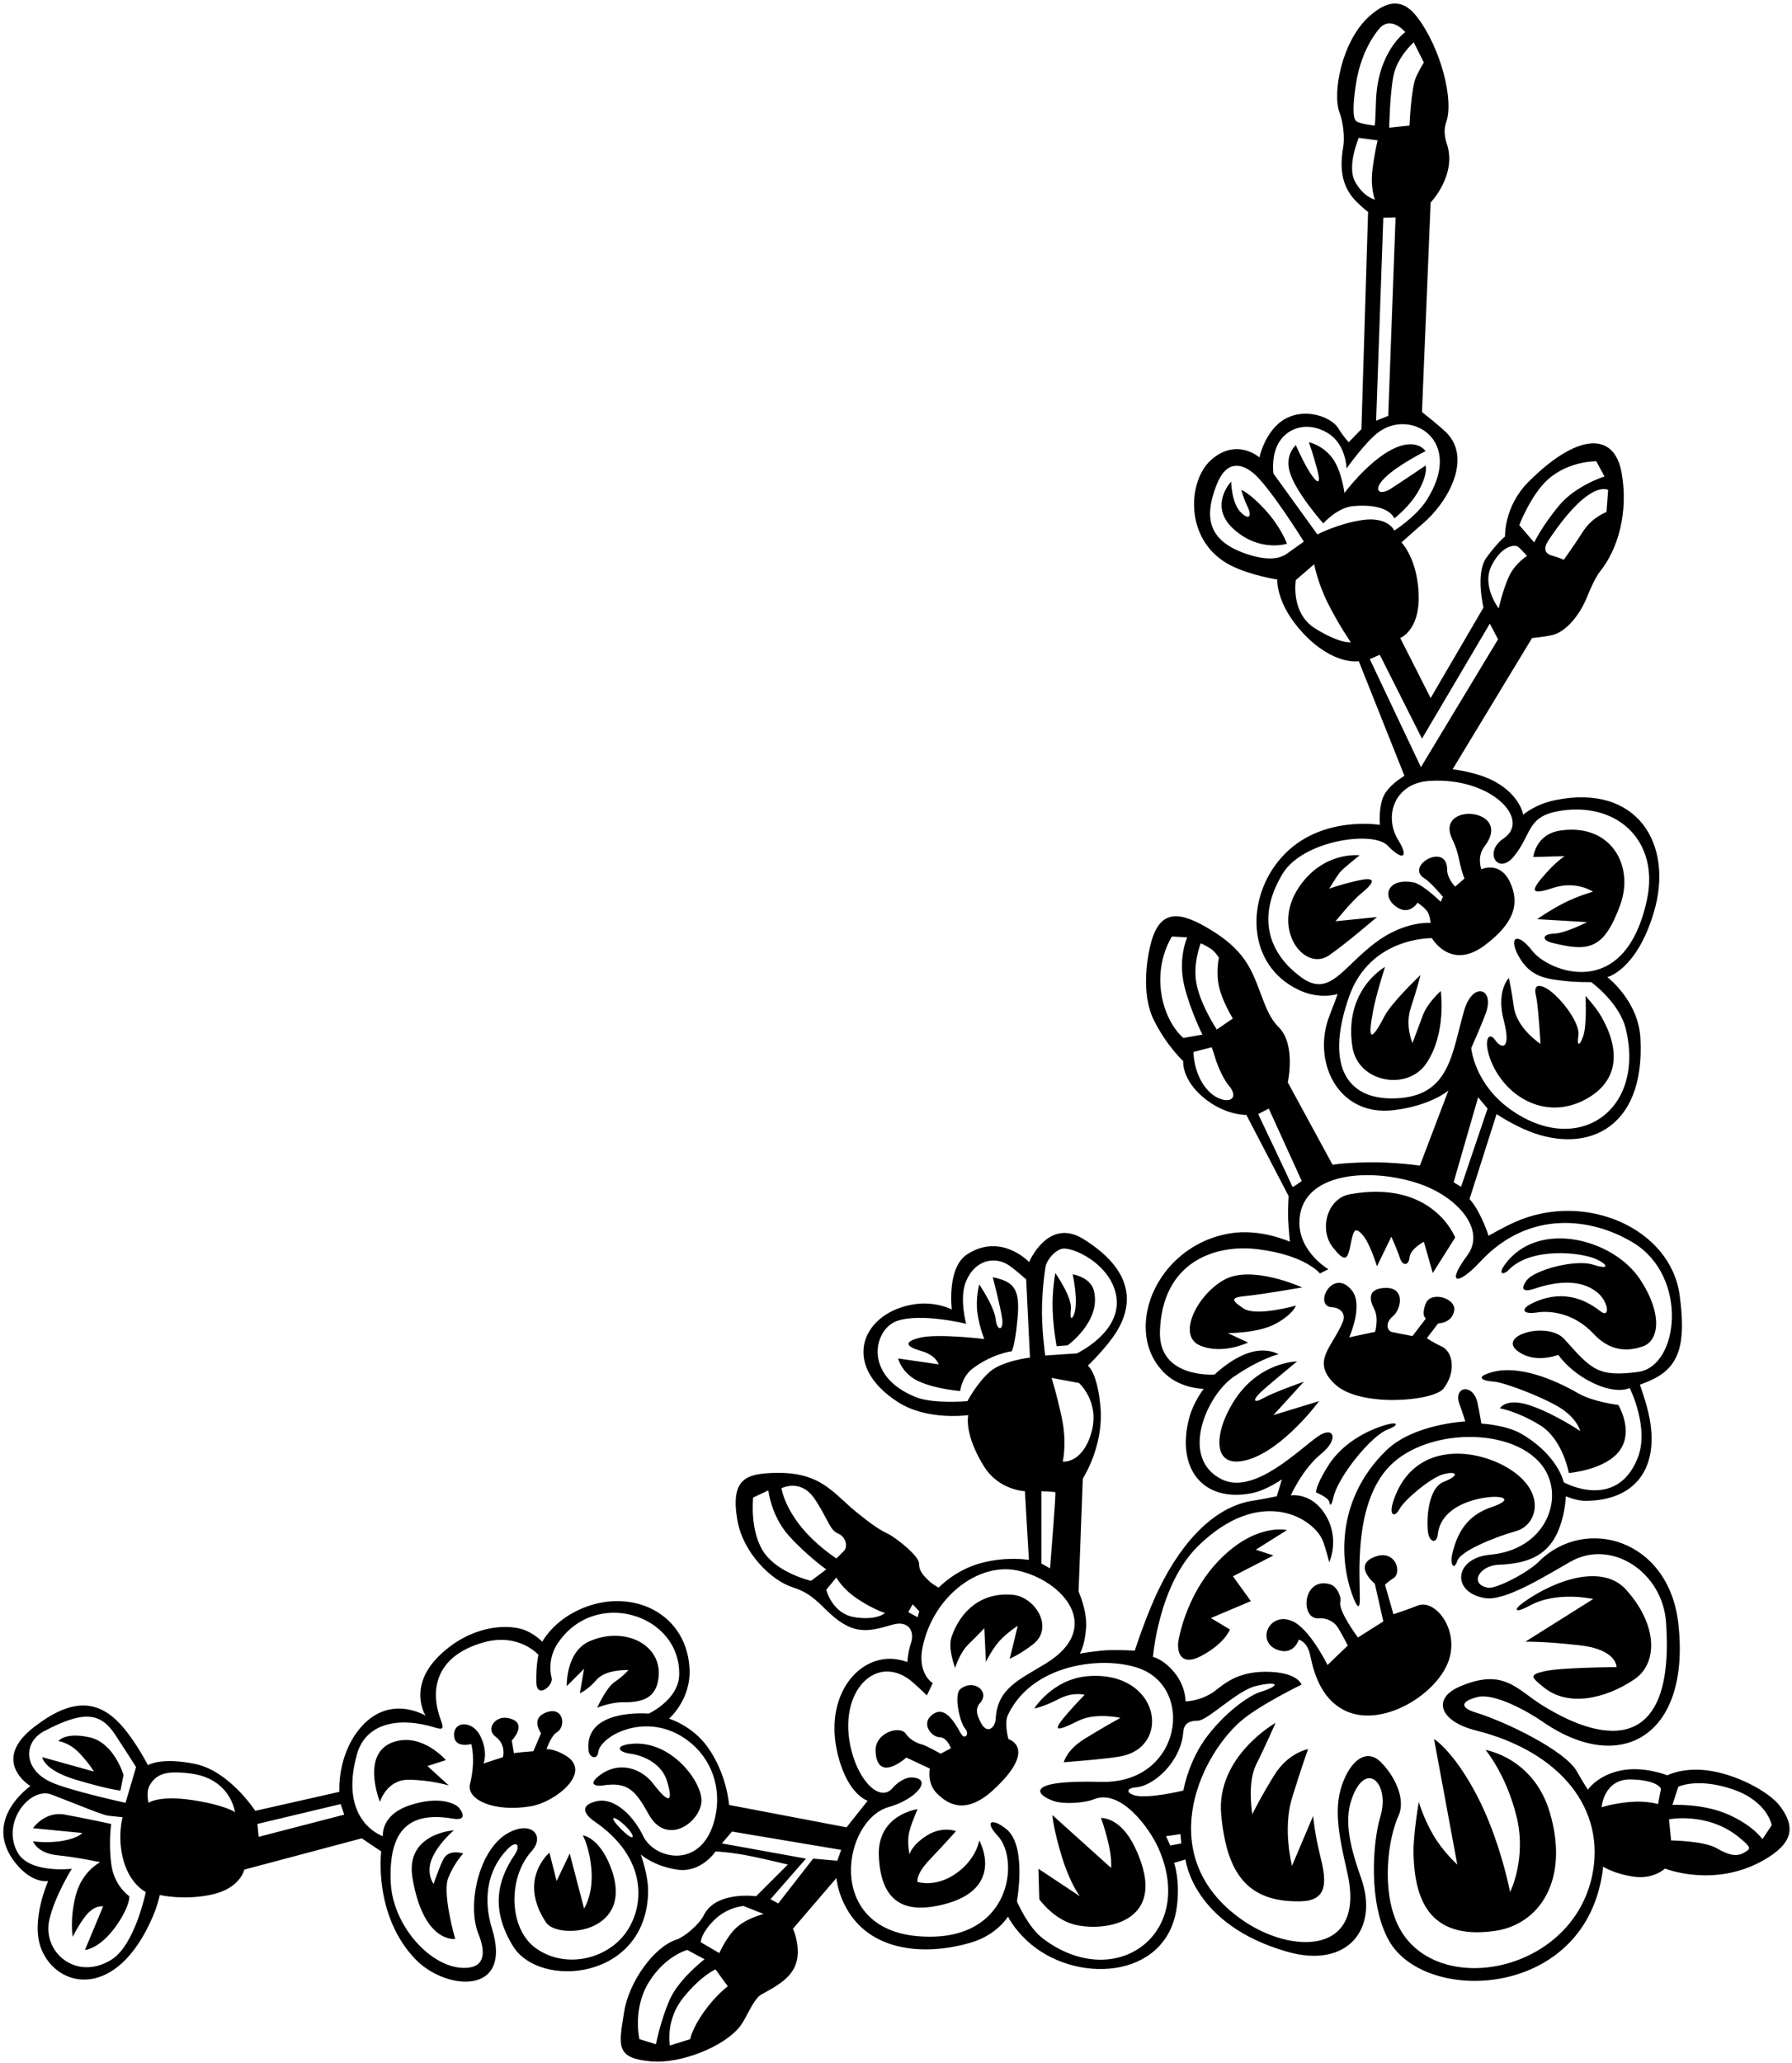 <?xml version="1.0" encoding="UTF-8"?>
<svg xmlns="http://www.w3.org/2000/svg" xmlns:xlink="http://www.w3.org/1999/xlink" width="424pt" height="488pt" viewBox="0 0 424 488" version="1.1">
<g id="surface1">
<path style=" stroke:none;fill-rule:nonzero;fill:rgb(0%,0%,0%);fill-opacity:1;" d="M 421.102 427.102 C 418.559 423.781 410.668 419.5 403.754 418.711 C 397.922 418.043 394.5 419.902 394.5 419.902 C 394.5 419.902 388.891 417.609 383.391 418.777 C 377.891 419.941 375.699 423.301 375.699 423.301 C 375.699 423.301 374.238 421.031 373.078 418.945 C 370.371 414.086 356.305 407.219 349.203 405.059 C 345.371 403.891 345.594 402.379 349.594 401.379 C 353.594 400.379 361.473 404.773 365.004 407.219 C 383.754 420.191 400.07 410.242 397.102 383.98 C 394.836 363.934 374.996 358.449 364.086 369.359 C 361.422 372.027 353.922 375.863 352.086 375.531 C 347.477 374.691 350.047 370.246 354.59 370.094 C 362.828 369.812 367.477 367.062 369.574 359.504 C 370.406 356.504 370.5 353.898 370.5 353.898 C 370.5 353.898 372.922 354.977 375.09 354.977 C 386.586 354.977 392.516 347.652 390.336 335.66 C 389.668 331.992 388 327.5 388 327.5 C 388 327.5 389.758 326.922 391.457 326.047 C 397.367 322.992 398.965 317.699 397.414 306.316 C 395.258 290.477 375.027 281.676 358.512 289.016 C 355.512 290.348 352.199 292.301 352.199 292.301 C 352.199 292.301 351.691 290.434 350.242 287.52 C 348.797 284.609 347.699 283.602 347.699 283.602 L 354.102 263.5 C 354.102 263.5 356.715 265.305 360.383 266.973 C 374.512 273.395 389.387 267.73 388.129 245.484 C 387.629 236.652 380.301 231.102 380.301 231.102 C 380.301 231.102 387.188 229.516 391.293 215.84 C 396.152 199.637 387.348 185.242 367.934 189.258 C 363.098 190.258 360.398 192.699 360.398 192.699 C 360.398 192.699 359.727 188.23 353.812 184.922 C 349.648 182.59 343.699 181.949 343.699 181.949 L 362.5 150.898 C 362.5 150.898 365.133 150.699 367.301 150.199 C 370.516 149.461 373.758 145.465 375.414 141.422 C 376.434 138.926 377.512 136.5 378.684 135.027 C 382.801 129.863 385.355 121.18 383.684 111.824 C 381.898 101.828 372.98 102.633 361.641 113.977 C 355.809 119.809 356.102 126.898 356.102 126.898 C 356.102 126.898 354.367 128.234 351.699 131.898 C 349.035 135.566 351 143.699 351 143.699 L 338.5 165.102 L 331.301 150.898 C 331.301 150.898 336.801 148.867 335.477 138.145 C 334.633 131.332 331.602 128.301 331.602 128.301 C 331.602 128.301 335.301 124.977 336.504 123.969 C 342.598 118.855 348.379 108.473 342.215 102.309 C 340.715 100.809 336.449 97.449 336.449 97.449 L 338.5 47.898 C 338.5 47.898 344.875 41.285 342.281 33.855 C 341.949 32.902 341.484 30.828 342.152 28.996 C 344.121 23.578 340.77 11.145 335.301 4.031 C 332.652 0.594 329.281 -0.914 323.965 3.867 C 317.5 9.688 315.156 21.992 316.965 26.699 C 317.801 28.867 318.211 32.566 317.812 34.836 C 317.035 39.273 317.184 43.934 320.895 47.648 C 322.895 49.648 323.699 50.102 323.699 50.102 L 322.121 101.504 L 319.102 104.602 C 319.102 104.602 317.668 102.996 316.707 101.375 C 314.797 98.145 306.742 95.637 301.793 100.859 C 298.793 104.027 298 108.199 298 108.199 C 298 108.199 292.566 103.348 286.465 108.867 C 280.91 113.895 280.145 128.203 291.309 133.789 C 295.977 136.121 302.219 137.074 302.219 137.074 C 302.219 137.074 301.801 142.867 308.453 149.898 C 315.59 157.438 321.5 156.398 321.5 156.398 L 332.301 183.5 C 332.301 183.5 328.133 185.867 327.133 188.867 C 326.133 191.867 326.5 195.102 326.5 195.102 C 326.5 195.102 312.312 192.684 303.301 202.699 C 294.613 212.352 294.801 228.309 307.391 234.184 C 312.391 236.516 316.5 235.102 316.5 235.102 C 316.5 235.102 315.656 237.465 314.59 240.172 C 310.34 250.949 316.496 264.07 329.594 262.59 C 338.426 261.59 342.699 257.949 342.699 257.949 L 335.949 275.699 C 335.949 275.699 329.426 274.75 323.258 274.914 C 317.094 275.082 315.301 275.5 315.301 275.5 L 304.699 256 C 304.699 256 306.703 247.105 302.559 242.961 C 301.059 241.461 300.133 239.742 299.102 237.133 C 296.438 230.395 295.516 225.465 286.609 220.008 C 279.523 215.664 274.684 214.754 272.434 222.633 C 271.434 226.133 269.926 234.93 272.926 241.094 C 275.926 247.262 279.953 250.977 279.953 250.977 C 279.953 250.977 279.539 255.215 284.703 259.551 C 289.871 263.883 294.898 263.699 294.898 263.699 L 304.898 282.898 C 304.898 282.898 304.691 286.113 304.785 288.324 C 304.879 290.531 305.199 293.699 305.199 293.699 C 305.199 293.699 298.301 290.535 291.133 291.699 C 273.195 294.621 265.184 315.359 275.91 325.113 C 279.578 328.445 284.801 328.5 284.801 328.5 C 284.801 328.5 282.422 331.535 281.422 335.203 C 278.152 347.188 284.531 355.5 296.262 353.152 C 299.598 352.488 303.301 349.898 303.301 349.898 L 302.102 353.898 C 302.102 353.898 298.73 354.598 296.438 354.945 C 287.941 356.242 280.098 363.723 274.18 375.891 C 271.18 382.055 268.5 390.402 268.5 390.402 C 268.5 390.402 265.453 390.227 262.66 390.285 C 259.867 390.344 255.5 391.102 255.5 391.102 C 255.5 391.102 256.641 389.328 256.973 385.16 C 257.305 380.992 255.199 376.449 255.199 376.449 L 256.199 349.699 C 256.199 349.699 261.129 342.199 260.391 332.984 C 259.727 324.648 257.398 323 257.398 323 C 257.398 323 261.922 318.691 264.254 314.859 C 268.328 308.16 268 300.285 256.301 293.035 C 247.965 287.867 243.5 298.5 243.5 298.5 C 243.5 298.5 236.848 291.43 228.801 296.699 C 223.965 299.867 225.199 309.699 225.199 309.699 C 225.199 309.699 221.434 307.777 216.598 308.445 C 204.191 310.156 198.473 322.629 212.457 331.617 C 219.457 336.117 229.102 334.699 229.102 334.699 C 229.102 334.699 227.965 339.035 232.828 346.848 C 236.348 352.5 242.5 352.699 242.5 352.699 L 243.449 368.949 C 243.449 368.949 238.254 368.035 232.086 369.703 C 225.922 371.371 222.102 375.5 222.102 375.5 C 222.102 375.5 220.648 374.77 219.648 373.77 C 218.648 372.77 217.418 371.648 217.453 369.816 C 217.484 367.984 211.785 363.535 209.949 362.699 C 208.117 361.867 205.789 360.211 202.699 357.699 C 196.824 352.926 194.09 347.785 182.195 348.41 C 176.461 348.711 172.809 350.012 174.465 359.535 C 175.828 367.379 182.52 373.746 187.383 375.367 C 189.883 376.203 191.688 376.973 195.051 380.363 C 201.539 386.906 205.027 386.062 211.129 384.281 C 215.129 383.117 216.406 386.02 215.574 388.52 C 214.738 391.02 214.699 393.102 214.699 393.102 C 214.699 393.102 212.738 392.363 210.758 392.332 C 201.699 392.199 194.074 403.152 198.973 417.527 C 201.473 424.859 205.301 425.902 205.301 425.902 L 200.301 432.199 L 172.5 426.902 C 172.5 426.902 172.059 419.738 167.477 413.277 C 163.809 408.109 158.301 406.5 158.301 406.5 C 158.301 406.5 163.605 401.941 163.141 394.484 C 162.27 380.535 147.707 374.801 135.559 381.465 C 130.391 384.297 128.301 388.301 128.301 388.301 C 128.301 388.301 126.301 386.199 123.633 385.367 C 119.512 384.078 111.246 384.59 104.07 391.469 C 96.281 398.934 100.699 405.801 100.699 405.801 C 100.699 405.801 91.883 400.328 84.891 409.121 C 79.723 415.621 80.301 423.801 80.301 423.801 L 60.398 428.301 C 60.398 428.301 54.301 418.867 46.133 417.199 C 37.965 415.535 35 417.5 35 417.5 C 35 417.5 32.285 412.172 28.953 408.34 C 23.16 401.68 16.805 401.75 8.125 408.426 C -2.477 416.582 7.199 422.449 7.199 422.449 C 7.199 422.449 -4.477 430.465 3.688 440.668 C 7.688 445.668 11.398 444.902 11.398 444.902 C 11.398 444.902 7.109 454.43 9.801 461.035 C 13.629 470.43 27.648 473.125 36.137 453.344 C 37.406 450.383 37.801 448.199 37.801 448.199 C 37.801 448.199 43.57 449.574 50.238 448.074 C 56.902 446.574 57.801 442.199 57.801 442.199 L 85.598 434.801 L 90.199 437.902 C 90.199 437.902 88.27 452.855 98.207 463.316 C 105.328 470.816 121.395 472.207 116.41 456.145 C 114.309 449.379 115.152 442.441 120.07 437.367 C 122.316 435.051 123.254 436.52 121.754 438.719 C 117.68 444.695 116.062 451.602 121.363 460.277 C 127.633 470.535 152.938 468.379 153.348 447.492 C 153.422 443.523 151.602 438.602 151.602 438.602 C 151.602 438.602 154.59 441.375 160.258 442.207 C 165.926 443.039 169.301 437.902 169.301 437.902 C 169.301 437.902 172.965 438.035 178.086 439.109 C 181.902 439.91 186.398 441 186.398 441 L 178.898 448.5 C 178.898 448.5 169.438 447.172 166.551 452.949 C 165.383 455.281 161.863 458.164 160.055 458.754 C 154.633 460.523 148.777 468.828 147.66 475.898 C 146.387 483.965 145.641 486.758 153.922 487.547 C 161.094 488.23 171.676 483.98 175.301 479 C 176.633 477.168 178.328 472.703 180.199 471.699 C 185.398 468.914 189.215 466.5 188.723 460.633 C 188.488 457.871 187.602 456.199 187.602 456.199 L 197.898 444.199 C 197.898 444.199 198.047 446.316 199.211 449.148 C 204.395 461.73 218.551 462.781 229.785 459.441 C 235.953 457.605 238.5 453.301 238.5 453.301 C 238.5 453.301 239.691 455.895 242.855 458.895 C 253.953 469.406 275.777 468.383 278.371 451.508 C 279.371 445.008 277.801 440.602 277.801 440.602 L 280.5 439.801 C 280.5 439.801 282.137 455.215 304.57 461.625 C 318.844 465.703 326.289 456.223 322.062 444.242 C 319.574 437.195 317.922 430.891 319.82 425.508 C 323.184 415.984 328.965 421.867 326.602 429.664 C 324.789 435.629 323.676 450.227 328.645 459.012 C 336.719 473.297 370.426 472.898 378 448.016 C 379.164 444.184 379.301 441.5 379.301 441.5 C 379.301 441.5 381.926 443.215 386.59 443.879 C 391.258 444.547 393.949 441.949 393.949 441.949 C 393.949 441.949 405.48 446.598 417.133 440.059 C 424.348 436.008 424.895 432.066 421.102 427.102 Z M 284.102 223.102 C 284.102 223.102 285.508 223.746 286.508 224.414 C 287.508 225.082 288.398 226.5 288.398 226.5 C 288.398 226.5 287.633 230.035 288.465 233.535 C 289.301 237.035 291.699 240.898 291.699 240.898 L 287.898 243.5 C 287.898 243.5 284.367 238.199 283.199 233.199 C 282.035 228.199 284.102 223.102 284.102 223.102 Z M 274.699 234.449 C 273.699 226.785 277.301 221.5 277.301 221.5 L 280.898 221.699 C 280.898 221.699 278.633 226.699 280.211 233.156 C 281.637 239.004 284.5 244.699 284.5 244.699 L 280 245.5 C 280 245.5 275.699 242.117 274.699 234.449 Z M 288.172 259.676 C 285.672 258.508 283.289 255.32 282.559 250.738 C 282.375 249.578 282.398 248.801 282.398 248.801 L 286.699 247.699 C 286.699 247.699 287.246 249.23 287.449 249.949 C 288.23 252.715 289.758 255.594 290.699 256.699 C 293.199 259.633 291.137 261.059 288.172 259.676 Z M 192.699 354.449 C 195.965 359.277 196.262 361.863 198.262 362.695 C 200.262 363.527 200.598 365.922 199.727 366.781 C 198.855 367.641 197.898 368.602 197.898 368.602 C 197.898 368.602 192.711 365.312 189.043 360.477 C 185.375 355.645 184.898 352 184.898 352 C 184.898 352 189.438 349.621 192.699 354.449 Z M 191.898 373.898 C 191.898 373.898 184.434 372.199 180.949 367.449 C 177.285 362.449 178.199 354.199 178.199 354.199 L 181.801 352.5 C 181.801 352.5 182.422 358.492 186.59 363.16 C 190.758 367.824 195.5 371.199 195.5 371.199 Z M 202.199 382.5 C 196.867 381.664 195.5 376 195.5 376 L 197.898 373.102 C 197.898 373.102 199.25 375.797 203.082 378.297 C 206.914 380.797 209.398 381.5 209.398 381.5 C 209.398 381.5 207.531 383.336 202.199 382.5 Z M 10.449 409.449 C 19.387 404.77 23.574 404.766 27.199 410.199 C 28.613 412.316 32.199 417.949 32.199 417.949 L 29.699 426.402 C 29.699 426.402 16.348 423.484 12.016 421.484 C 5.492 418.477 5.465 412.062 10.449 409.449 Z M 26.449 463.449 C 18.188 468.707 9.852 461.801 11.699 453.949 C 13.035 448.285 17 442 17 442 C 17 442 7.035 443.199 4.199 438.199 C 0.164 431.074 7.133 422.5 12.199 424.449 C 18.914 427.031 24.133 429.25 25.59 429.441 C 27.043 429.633 29 429.801 29 429.801 C 29 429.801 27.637 434.629 29.27 440.227 C 30.902 445.828 34.5 447.5 34.5 447.5 C 34.5 447.5 31.949 459.949 26.449 463.449 Z M 45.59 425.766 C 37.926 424.598 35.266 426.266 35.199 426.402 C 35.133 426.535 34.449 423.867 35.449 422.199 C 37.039 419.555 39.254 418.762 44.949 419.449 C 54.617 420.617 55.598 428.602 55.598 428.602 C 55.598 428.602 53.258 426.93 45.59 425.766 Z M 61.199 434.449 L 60.898 431.402 L 80.598 426.699 L 81.449 429.199 Z M 168.859 431.168 C 165.547 442.188 154.754 439.738 152.148 434.199 C 150.254 430.176 145.691 424.832 140.93 426.074 C 137.098 427.074 138.215 429.121 140.73 430.852 C 153.148 439.391 152.613 450.598 148.199 456.949 C 143.641 463.52 133.559 465.789 126.637 460.68 C 120.375 456.055 120.109 444.137 125.77 437.852 C 129.016 434.246 125.816 430.594 120.441 433.422 C 113.172 437.25 110.496 450.668 113.164 457.309 C 115.133 462.199 114.566 465.516 109.699 465.449 C 101.766 465.34 92.891 455.344 92.449 445.199 C 91.898 432.547 97.043 428.43 107.094 430.133 C 110.535 430.715 109.516 428.676 108.586 427.566 C 107.652 426.457 103.633 424.699 96.801 427.035 C 89.965 429.367 90.598 434.301 90.598 434.301 C 90.598 434.301 80.027 430.863 84.449 414.949 C 86.512 407.535 94.363 405.918 103.094 408.648 C 104.98 409.234 104.977 408.652 104.301 406.824 C 101.297 398.723 103.941 391.395 114.449 388.449 C 122.785 386.117 127.398 391.402 127.398 391.402 C 127.398 391.402 126.828 393.617 126.891 397.824 C 126.949 402.027 131.016 398.66 130.516 396.828 C 130.016 394.992 129.949 391.699 131.949 388.699 C 140.809 375.41 161.109 381.848 160.699 396.199 C 160.535 402.035 153.5 405.301 153.5 405.301 C 153.5 405.301 138 403.914 139.281 414.152 C 139.473 415.691 141.301 416.367 141.559 414.387 C 142.086 410.387 153.953 404.074 163.699 412.449 C 168.824 416.855 171.02 424.004 168.859 431.168 Z M 147.047 432.703 C 143.547 429.203 145.301 429.367 147.801 431.699 C 150.391 434.117 150.547 436.203 147.047 432.703 Z M 155.199 483.5 L 151.301 482.301 C 151.301 482.301 149.617 475.285 153.449 468.949 C 157.285 462.617 162.602 461.199 162.602 461.199 L 166.699 463.402 C 166.699 463.402 160.652 468.031 158.48 472.91 C 156.309 477.789 155.199 483.5 155.199 483.5 Z M 166.539 475.863 C 163.703 479.863 163.301 482.301 163.301 482.301 L 158.5 483.801 C 158.5 483.801 157.367 477.785 161.699 472.449 C 166.035 467.117 169.301 465.801 169.301 465.801 L 172.199 469.801 C 172.199 469.801 169.371 471.863 166.539 475.863 Z M 173.699 456.449 C 171.609 458.695 170.199 461.949 170.199 461.949 L 165.801 459.367 C 165.801 459.367 165.777 457.344 168.945 454.176 C 172.113 451.012 175.926 450.809 175.926 450.809 L 180.699 452.699 C 180.699 452.699 176.254 453.715 173.699 456.449 Z M 198.102 440.102 L 192.398 439.602 L 184.133 450.199 L 182.301 449.199 L 190.699 439.602 L 170.801 436 L 173.199 433.199 L 199.035 437.535 Z M 345.699 280.699 L 343.938 279.625 L 349.738 259.523 L 351.965 262.199 Z M 380.102 121.102 C 380.102 121.102 376.699 122.371 374.645 125.578 C 372.59 128.789 370 132.398 370 132.398 C 370 132.398 368.82 131.848 367.383 131.469 C 365.945 131.094 364.781 130.195 366.449 127.699 C 376.262 113.023 380.5 115.898 380.5 115.898 Z M 366.199 113.449 C 371.199 108.949 377.699 109.102 377.699 109.102 L 379.633 112.699 C 379.633 112.699 372.836 114.797 368.836 119.629 C 364.836 124.461 363 128.301 363 128.301 L 359.465 124.199 C 359.465 124.199 362.234 117.02 366.199 113.449 Z M 352.949 133.699 C 355.449 128.867 358.516 128.746 359.254 129.367 C 359.988 129.984 361.301 131.5 361.301 131.5 C 361.301 131.5 358.43 133.227 356.965 136.492 C 355.504 139.758 354.602 143.898 354.602 143.898 C 354.602 143.898 350.449 138.535 352.949 133.699 Z M 334.5 10 L 336.898 14.801 C 336.898 14.801 336.406 15.445 335.137 18.008 C 333.863 20.57 333.5 29.699 333.5 29.699 L 328.699 30.199 C 328.699 30.199 328.828 22.41 329.699 17.949 C 330.57 13.488 334.5 10 334.5 10 Z M 330.199 51.449 L 328.465 98.367 L 325.602 99.5 L 327.301 51.5 Z M 320.699 20.699 C 321.379 15.719 323.059 10.879 326.199 6.949 C 329.039 3.398 332.5 7.602 332.5 7.602 C 332.5 7.602 325.922 12.129 325.562 24.059 C 325.441 28.121 325.301 29.699 325.301 29.699 C 325.301 29.699 321.953 29.379 320.949 28.699 C 319.945 28.02 320.199 24.367 320.699 20.699 Z M 320.613 42.961 C 318.613 39.297 321.5 32.602 321.5 32.602 L 325.949 33.199 C 325.949 33.199 325.164 36.41 324.699 40.449 C 324.238 44.492 325.301 47.199 325.301 47.199 C 325.301 47.199 322.613 46.629 320.613 42.961 Z M 295.016 131.047 C 285.543 127.891 284.941 122.09 287.855 114.676 C 290.34 108.348 294.129 109.965 296.402 111.777 C 300.281 114.867 308.5 128.102 308.5 128.102 C 308.5 128.102 305.883 129.945 304.523 130.934 C 303.164 131.926 300.516 132.883 295.016 131.047 Z M 311.258 148.703 C 305.258 145.035 306.602 137.199 306.602 137.199 L 310.949 133.449 C 310.949 133.449 311.699 137.699 314.199 142.699 C 316.699 147.699 319.602 151.898 319.602 151.898 C 319.602 151.898 317.258 152.367 311.258 148.703 Z M 311.699 126.398 L 301.301 112 C 301.301 112 300.801 108.535 302.133 105.535 C 304.051 101.219 309.277 99.422 314.199 102.449 C 318.535 105.117 318.602 110.801 318.602 110.801 C 318.602 110.801 323.035 104.535 326.199 102.199 C 333.895 96.531 346.703 104.211 337.449 118.449 C 334.945 122.305 329.898 125.5 329.898 125.5 C 329.898 125.5 328.465 122.035 322.094 123.035 C 316.473 123.918 311.699 126.398 311.699 126.398 Z M 324.102 155.898 L 326.465 154.867 L 336.449 174.699 L 352.5 147.5 L 354.449 151.199 L 336.199 181.449 Z M 331.449 259.699 C 318.98 260.816 313.289 252.605 319.195 235.738 C 324.176 221.512 338.801 221.898 338.801 221.898 C 338.801 221.898 343.215 229.648 351.285 223.594 C 358.418 218.246 359.574 213.629 357.301 208.699 C 354.902 203.508 350.5 205.602 350.5 205.602 C 350.5 205.602 349.367 202.625 351.238 200.199 C 358.301 191.035 339.301 189.535 343.613 198.484 C 344.762 200.867 344.996 202.215 345.41 204.16 C 345.824 206.109 346.5 207.801 346.5 207.801 L 344.301 209.699 C 344.301 209.699 342.398 207.816 342.398 205.648 C 342.398 199.047 332.188 204.848 337.102 207.801 C 338.508 208.645 341.398 212.102 341.398 212.102 L 340.898 213.301 C 340.898 213.301 336.641 209.113 334.434 208.695 C 328.754 207.625 327.02 211.496 329.73 213.957 C 333.23 217.137 335.398 213.5 335.398 213.5 C 335.398 213.5 337.105 214.625 337.758 215.66 C 338.406 216.695 338.5 218.301 338.5 218.301 C 338.5 218.301 332.473 217.68 325.449 222.949 C 317.586 228.852 314.598 236.004 307.949 231.199 C 301.277 226.379 296.625 218.074 303.449 206.699 C 308.199 198.781 324.883 196.379 328.34 200.008 C 331.848 203.691 333.449 202.879 330.848 198.723 C 327.371 193.172 329.816 185.242 338.199 184.699 C 352.871 183.754 362.406 193.883 355.742 198.324 C 350.871 201.57 354.496 207.195 358.258 202.484 C 362.684 196.949 361.168 192.867 369.699 191.699 C 383.223 189.852 392.539 199.344 389.699 212.699 C 384.473 237.297 366.258 229.695 362.582 224.938 C 359.059 220.371 357.004 221.621 359.074 225.691 C 361.965 231.371 366.172 231.555 370.922 232.086 C 373.043 232.32 376.5 232.301 376.5 232.301 C 376.5 232.301 383.199 237.117 384.699 243.449 C 389.285 262.809 373.195 273.797 357.266 262.324 C 348.82 256.246 348.102 247.898 348.102 247.898 C 348.102 247.898 350.367 242.848 351.535 239.684 C 353.738 233.695 348.461 232.059 346.449 238.949 C 343.578 248.789 343.141 258.656 331.449 259.699 Z M 297.699 263.5 L 300.199 262.199 L 308 279.336 C 308 279.336 305.836 280.934 305.801 280.699 C 305.766 280.469 297.699 263.5 297.699 263.5 Z M 258.199 338.949 C 256.035 346.285 251.449 345.699 251.449 345.699 C 251.449 345.699 252.535 341.367 251.199 335.199 C 249.867 329.035 248.801 325.898 248.801 325.898 L 255.301 327.102 C 255.301 327.102 260.367 331.617 258.199 338.949 Z M 246.555 308.66 C 246.723 303.16 247.434 299.293 247.434 299.293 C 247.434 299.293 248.324 296.562 250.949 295.449 C 253.32 294.449 263.402 299.086 264.199 307.199 C 265 315.312 254.801 320.102 254.801 320.102 L 247.301 320.602 C 247.301 320.602 246.387 314.16 246.555 308.66 Z M 246.398 352.699 C 246.398 352.699 249.5 352.816 249.699 352.949 C 249.898 353.086 248.449 370.949 248.449 370.949 L 246.398 369.801 Z M 234.199 324.449 C 231.164 327.086 228.898 331.398 228.898 331.398 C 228.898 331.398 220.867 332.117 216.699 330.449 C 204.105 325.41 206.738 314.379 212.199 312.449 C 217.867 310.449 228.602 313.102 228.602 313.102 C 228.602 313.102 226.906 307.062 228.57 303.062 C 230.762 297.805 235.594 297.047 238.914 299.402 C 240.395 300.453 242.801 302.602 242.801 302.602 L 243.699 321.102 C 243.699 321.102 237.234 321.816 234.199 324.449 Z M 214.898 381.301 L 215.949 379.449 L 217.5 381.102 L 217.102 382.5 Z M 246.699 458.449 C 243.199 455.785 240.602 449.699 240.602 449.699 C 240.602 449.699 243.02 436.719 238.199 432.699 C 234.898 429.949 232.625 430.535 236.133 434.289 C 241.305 439.832 239.359 459.797 217.199 457.949 C 195.023 456.102 199.461 430.465 210.266 427.41 C 216.93 425.527 220.844 420.562 215.699 420.402 C 213.988 420.344 212.012 421.914 211.18 422.914 C 208.445 426.199 203.504 421.875 201.488 414.16 C 197.82 400.098 207.566 390.383 216.133 398.035 C 217.711 399.441 219.301 401 219.301 401 L 220.699 398.102 C 220.699 398.102 216.965 395.867 218.301 389.535 C 220.852 377.418 231.648 369.512 240.699 371.449 C 251.457 373.754 261.328 384.969 247.449 393.449 C 241.105 397.328 236.008 399.328 235.59 406.496 C 235.465 408.621 233.617 410.281 232.145 407.574 C 230.945 405.367 230.785 404.035 231.949 402.699 C 234.289 400.027 230.336 397.012 227.246 399.484 C 225.578 400.816 227.145 407.469 228.312 408.801 C 229.48 410.133 228.391 411.359 227.594 410.363 C 226.797 409.367 224.242 403.164 220.91 405.332 C 217.574 407.5 220.426 410.871 222.258 410.871 C 224.094 410.871 225 413.5 225 413.5 L 222.555 414.785 C 222.555 414.785 219.07 412.785 218.027 412.562 C 216.984 412.34 215.145 411.34 214.414 410.176 C 212.965 407.867 206.965 409.867 207.164 414.16 C 207.52 421.949 214.449 415.699 214.449 415.699 L 220 418.301 C 220 418.301 219.254 421.785 221.699 424.199 C 224.148 426.613 228.387 429.547 235.199 423.199 C 245.68 413.434 238.598 411.324 238.598 411.324 C 238.598 411.324 237.559 407.602 238.449 405.699 C 244.617 392.535 263.406 391.43 270.949 395.199 C 282.617 401.031 278.691 421.961 260.449 421.449 C 241.859 420.93 245.195 424.656 249.438 426.016 C 251.895 426.801 256.766 426.414 258.766 425.582 C 265.07 422.953 271.906 432.219 274.098 437.148 C 283.137 457.488 263.828 471.5 246.699 458.449 Z M 276.898 436.5 L 275.898 434.301 L 279.301 433.801 L 279.5 436 Z M 280 423.5 C 280 423.5 271.195 425.645 268.211 424.559 C 266.375 423.891 266.672 422.898 268.84 422.73 C 273.02 422.41 279.422 416.664 279.965 409.699 C 280.109 407.895 281.07 406.98 283.406 406.98 C 285.738 406.98 292.703 399.82 297.168 398.773 C 302.613 397.492 303.109 398.676 298.102 400.219 C 295.934 400.883 290.48 404.414 285.812 410.414 C 281.145 416.414 280 423.5 280 423.5 Z M 376.699 443.699 C 371.699 467.16 338.965 472.766 330.699 455.199 C 326.797 446.902 328.398 434.969 330.883 429.504 C 332.727 425.441 329.914 419.977 326.73 416.789 C 323.414 413.473 319.613 416.176 317.527 422.172 C 315.371 428.371 317.102 435.367 318.828 443.145 C 323.148 462.582 305.438 462.281 293.699 453.949 C 273.133 439.355 283.438 416.059 293.449 407.199 C 297.785 403.367 307.949 398.449 307.949 398.449 C 307.949 398.449 307.09 395.406 299.426 395.406 C 291.758 395.406 288.785 399.215 286.676 400.484 C 283.391 402.465 280.5 402.402 280.5 402.402 C 280.5 402.402 280.633 399.035 277.965 395.699 C 275.301 392.367 272.801 391.902 272.801 391.902 C 272.801 391.902 274.117 374.867 283.449 365.699 C 298.27 351.145 311.051 359.062 313.09 364.676 C 313.758 366.512 314.5 369.5 314.5 369.5 C 314.5 369.5 317.059 364.152 313.727 358.484 C 310.395 352.82 305.398 353.699 305.398 353.699 C 305.398 353.699 308.246 347.375 312.578 343.875 C 316.914 340.375 315.629 337.098 311.797 339.766 C 307.301 342.891 296.785 353.578 289.199 349.949 C 278.93 345.035 285.453 330.051 291.902 325.641 C 298.234 321.305 302.5 320.301 302.5 320.301 C 302.5 320.301 299.633 318.535 295.301 320.035 C 290.965 321.535 287.398 325.102 287.398 325.102 C 287.398 325.102 274.117 326.117 274.449 314.949 C 274.941 298.5 287.387 294.254 297.449 295.449 C 308.844 296.809 312.301 301.199 312.301 301.199 L 314.301 300.199 C 314.301 300.199 307.449 296.199 307.449 289.199 C 307.449 277.566 323.172 276.055 334.949 279.699 C 344.895 282.777 351.645 290.891 347.211 296.867 C 341.926 303.996 345.035 304.02 350.199 298.449 C 361.824 285.922 376.762 288.035 386.469 293.945 C 399.578 301.926 397.273 323.176 387.617 324.48 C 378.016 325.777 376.496 323.84 370.16 316.754 C 366.016 312.125 352.59 316.285 360.246 320.281 C 364.078 322.281 368.699 320.449 368.699 320.449 C 368.699 320.449 371.414 324.512 377.078 327.176 C 382.746 329.844 385.602 328.301 385.602 328.301 C 385.602 328.301 390.367 337.766 387.449 344.949 C 382.367 357.465 370 350.602 370 350.602 C 370 350.602 368.652 344.094 359.801 339.035 C 356.301 337.035 350.5 336.699 350.5 336.699 C 350.5 336.699 350.082 334.113 349.582 331.777 C 348.578 327.094 343.73 327.855 345.336 332.156 C 346.113 334.234 346.699 336.199 346.699 336.199 C 346.699 336.199 334.473 336.762 328.012 343.039 C 315.68 355.027 316.961 370.336 320.496 378.57 C 321.266 380.352 321.75 380.367 321.75 378.324 C 321.75 372.371 320.395 356.77 327.949 347.699 C 336.453 337.496 358.836 337.098 365.449 347.449 C 370.074 354.691 365.633 366.531 352.59 367.719 C 343.98 368.5 343.32 376.715 351.422 377.992 C 356.23 378.754 366.098 372.469 371.605 369.355 C 381.32 363.863 393.375 371.859 394.199 383.699 C 396.312 414 380.48 413.031 364.898 403.324 C 358.809 399.531 355.789 394.445 345.426 398.887 C 338.699 401.773 340.707 407.148 349.125 409.262 C 369.465 414.367 380.031 428.074 376.699 443.699 Z M 392.301 426.699 C 392.301 426.699 389.699 425.867 385.699 426.199 C 381.699 426.535 378.949 427.449 378.949 427.449 C 378.949 427.449 379.426 420.707 385.926 420.871 C 392.426 421.039 393 423.102 393 423.102 Z M 412.621 438.215 C 410.855 439.215 409.059 438.797 406.09 437.098 C 403.125 435.398 395.398 435.301 395.398 435.301 L 394.898 430.301 C 394.898 430.301 404.199 428.449 411.684 434.738 C 414.336 436.973 414.387 437.215 412.621 438.215 Z M 417 435 C 417 435 414.922 431.836 408.922 429.168 C 402.922 426.5 395.699 426.902 395.699 426.902 L 397.102 422.602 C 397.102 422.602 401.617 420.367 409.949 423.199 C 418.285 426.035 419.199 431.699 419.199 431.699 Z M 299.301 120.535 C 303.133 124.699 304.5 128.602 304.5 128.602 C 304.5 128.602 298.117 130.699 291.949 125.199 C 285.785 119.699 291.301 113.898 291.301 113.898 C 291.301 113.898 291.383 118.973 293.547 121.141 C 295.715 123.305 296.168 121.852 295.246 119.988 C 294.32 118.125 293.699 115.898 293.699 115.898 C 293.699 115.898 295.465 116.367 299.301 120.535 Z M 320.199 119.699 C 316.367 120.035 313.102 123.801 313.102 123.801 C 313.102 123.801 306.465 116.367 305.133 111.535 C 304.004 107.438 306.602 105.301 306.602 105.301 C 306.602 105.301 308.715 110.098 310.379 112.43 C 312.047 114.766 312.48 114.148 311.648 110.98 C 310.816 107.816 309.699 104.602 309.699 104.602 C 309.699 104.602 312.801 105.199 315.133 108.199 C 317.465 111.199 318.102 116.602 318.102 116.602 C 318.102 116.602 323.5 109.312 329.332 106.312 C 335.164 103.312 337.301 106.699 337.301 106.699 C 337.301 106.699 330.633 110.035 327.633 113.035 C 324.633 116.035 326.418 117.246 328.918 115.68 C 331.418 114.113 337.301 110.102 337.301 110.102 C 337.301 110.102 337.949 111.84 335.781 115.84 C 333.613 119.84 329.898 122.602 329.898 122.602 C 329.898 122.602 328.73 118.961 320.199 119.699 Z M 316 217.898 L 325.801 216.898 C 325.801 216.898 318.074 223.52 314.402 225.996 C 308.625 229.898 300.699 219.754 307.301 209.902 C 313.133 201.199 321.699 202.301 321.699 202.301 C 321.699 202.301 317.801 205.359 317.016 206.344 C 316.23 207.332 314.5 210.199 314.5 210.199 C 314.5 210.199 316.484 209.395 320.93 208.352 C 325.371 207.309 325.801 208.301 322.039 211.34 C 319.871 213.094 316 217.898 316 217.898 Z M 340.898 234.398 C 340.898 234.398 342.324 244.391 337.465 251.535 C 332.98 258.133 321.324 256.047 319.996 247.66 C 317.859 234.109 327.699 228.699 327.699 228.699 C 327.699 228.699 325.637 235.184 324.934 238.824 C 323.555 245.977 324.289 246.711 327.598 240.312 C 329.258 237.098 336.102 230.602 336.102 230.602 C 336.102 230.602 335.215 234.156 333.801 238.367 C 332.387 242.574 334.199 246.699 334.199 246.699 C 334.199 246.699 335.52 243.234 336.633 240.199 C 337.746 237.164 340.898 234.398 340.898 234.398 Z M 353.801 246.035 C 355.301 248.199 357.625 248.324 355.793 241.324 C 353.961 234.324 357 231.301 357 231.301 C 357 231.301 357.672 234.227 358.172 238.062 C 358.855 243.289 364.5 246.898 364.5 246.898 C 364.5 246.898 363.957 237.723 363.457 235.723 C 362.957 233.723 363.312 232.547 365.48 233.547 C 368.484 234.934 374 241.723 373.457 244.977 C 373.121 246.977 373.543 247.902 374.543 245.234 C 375.543 242.57 375.133 235.535 375.133 235.535 C 375.133 235.535 377.586 238.172 378.918 240.504 C 383.266 248.113 383.285 255.645 375.133 260.035 C 365.395 265.277 355.559 259.031 352.488 250.164 C 350.988 245.828 352.301 243.867 353.801 246.035 Z M 370.199 202.5 L 362.801 202.699 C 362.801 202.699 363.27 197.281 369.266 196.426 C 381.195 194.719 386.719 204.789 383.367 214.004 C 379.531 224.559 375.949 225.172 367.277 223.004 C 364.609 222.34 364.992 220.898 367.699 220.82 C 370.402 220.742 375.5 218.102 375.5 218.102 L 363.699 217.398 C 363.699 217.398 366.586 215.352 369.941 213.633 C 373.297 211.914 376.898 210.898 376.898 210.898 C 376.898 210.898 372.934 208.184 367.434 210.02 C 361.934 211.852 361.965 210.699 366.191 206.094 C 368.57 203.496 370.199 202.5 370.199 202.5 Z M 317.762 312.512 C 318.438 310.789 317.195 309.293 315.242 309.211 C 310.551 309.008 315.312 299.594 319.844 305.188 C 322.676 308.688 319.234 316.312 319.234 316.312 L 325.363 315.004 C 325.363 315.004 326.297 311.758 325.129 309.559 C 323.965 307.359 323.523 304.621 328.023 304.621 C 332.523 304.621 331.547 309.676 329.547 311.344 C 327.547 313.008 328.336 314.801 329.301 315.035 C 330.266 315.266 334.199 316 334.199 316 L 337.387 311.836 C 337.387 311.836 336.184 311.289 337.352 308.289 C 338.516 305.289 344.57 306.992 344.07 309.992 C 343.57 312.992 340.27 313.02 340.27 313.02 L 337.602 316.5 C 337.602 316.5 339.23 317.633 340.977 318.395 C 343.957 319.699 344.504 324.656 341.535 328.434 C 339.176 331.441 321.828 332.938 315.914 327.441 C 309.977 321.93 315.387 318.566 317.762 312.512 Z M 315.375 295.047 C 312.055 290.895 313.914 283.434 319.449 282.449 C 339.117 278.949 344.301 292.699 344.301 292.699 L 339 301.102 L 336.898 293.699 C 336.898 293.699 333.672 295.387 333.508 297.387 C 333.34 299.387 331.852 299.488 331.246 297.586 C 330.641 295.68 329.199 292.5 329.199 292.5 L 325.801 299.5 C 325.801 299.5 324.102 293.891 322.305 291.961 C 320.504 290.027 320.195 291.066 319.496 294.664 C 318.797 298.266 318.039 298.379 315.375 295.047 Z M 356.047 299.113 C 363.898 288.297 381.66 293.039 387.949 302.449 C 393.594 310.895 392.465 317.191 388.699 318.449 C 386.504 319.184 381.75 320.504 377.082 315.504 C 372.414 310.504 366.77 309.93 363.602 310.43 C 360.434 310.93 359.699 309.707 362.152 308.445 C 369.066 304.891 374.633 306.965 378.645 310.117 C 380.977 311.949 380.633 308.035 378.133 305.867 C 373.656 301.988 367.078 303.434 362.77 304.891 C 361.051 305.473 359.383 305.34 361.215 302.84 C 363.047 300.34 372.758 297.781 376.922 299.113 C 381.09 300.445 380.301 299.035 377.801 297.867 C 374.023 296.105 362.164 294.934 356.965 300.367 C 355.82 301.562 354.297 301.527 356.047 299.113 Z M 353.059 324.535 C 359.328 322.809 367.543 326.156 373.516 329.598 C 376.941 331.57 382.898 332.301 382.898 332.301 C 382.898 332.301 386.598 338.355 383.266 343.023 C 379.934 347.691 371.199 348.398 371.199 348.398 C 371.199 348.398 369.801 340.367 364.301 337.035 C 358.801 333.699 354.898 333.102 354.898 333.102 C 354.898 333.102 356.289 330.441 362.121 332.441 C 367.957 334.441 373.898 338.473 373.898 338.473 C 373.898 338.473 373.34 335.938 369.84 333.438 C 366.34 330.938 356.09 326.945 353.422 326.777 C 350.754 326.613 348.812 325.703 353.059 324.535 Z M 301.945 313.035 C 297.777 315.367 290.5 315.301 290.5 315.301 L 295.301 317.535 C 295.301 317.535 289.176 320.527 283.844 318.195 C 278.508 315.859 283.133 306.367 289.633 302.699 C 296.133 299.035 308.102 304.5 308.102 304.5 C 308.102 304.5 298.465 306.188 294.797 306.523 C 291.133 306.855 291.246 307.523 294.246 309.492 C 297.246 311.457 306.602 308.801 306.602 308.801 C 306.602 308.801 306.109 310.699 301.945 313.035 Z M 301.301 334.699 L 312.102 331.398 C 312.102 331.398 303.77 342.754 295.27 345.254 C 286.77 347.754 287.066 339.219 291.863 331.527 C 297.762 322.066 306.898 322 306.898 322 C 306.898 322 300.023 327.652 298.223 329.352 C 296.422 331.051 296.469 332.078 298.938 330.68 C 301.402 329.277 308.5 326.801 308.5 326.801 Z M 315.477 354.203 C 315.066 356.043 314.73 356.367 314.531 355.27 C 314.332 354.168 311.398 353 311.398 353 C 311.398 353 311.145 351.578 314.312 346.578 C 317.477 341.578 323.133 338.367 327.996 336.988 C 331.059 336.121 330.797 337.215 328.465 338.047 C 324.461 339.477 316.582 349.27 315.477 354.203 Z M 329.734 354.844 C 334.379 341.121 348.547 342.344 356.633 347.121 C 366.145 352.742 363.754 360.711 358.781 362.109 C 353.449 363.609 345.5 366.898 344.801 369.199 C 344.102 371.5 342.973 370.188 343.664 367.324 C 345.02 361.707 347.723 358.191 353.004 356.434 C 356.266 355.344 357.121 354.172 353.965 354.035 C 351.469 353.926 340.945 355.273 340.168 363.062 C 340 364.727 338.652 365.031 338.039 363.152 C 337.43 361.277 337.418 352.148 341.586 350.484 C 345.754 348.816 344.465 347.867 341.465 348.699 C 338.465 349.535 332.293 354.75 331.129 356.914 C 329.961 359.082 328.5 358.484 329.734 354.844 Z M 360.5 378.965 C 368.164 373.527 379.184 369.867 384.699 375.949 C 392.355 384.395 392.246 393.477 386.699 397.199 C 379.586 401.977 371 403.629 365.418 399.207 C 362.051 396.543 361.809 396.105 365.602 395.246 C 369.391 394.391 382.5 394.301 382.5 394.301 C 382.5 394.301 382.59 390.164 373.922 389.164 C 365.254 388.164 360.898 388.301 360.898 388.301 L 376.965 378.199 C 376.965 378.199 368.434 376.215 361.938 379.762 C 358.27 381.762 358.023 380.723 360.5 378.965 Z M 366.699 428.699 C 371.402 444.652 364.266 455.191 353.699 456.699 C 337.605 459 334.699 448.449 334.449 438.449 C 334.34 433.977 335.699 426.199 335.699 426.199 C 335.699 426.199 336.801 430.035 339.133 434.035 C 341.465 438.035 344.801 441 344.801 441 L 339.301 411.301 C 339.301 411.301 343.922 414.105 349.422 424.605 C 354.922 435.105 357.301 447.5 357.301 447.5 C 357.301 447.5 361.301 439.535 358.801 429.535 C 356.301 419.535 351.5 413.902 351.5 413.902 C 351.5 413.902 362.867 415.699 366.699 428.699 Z M 312.488 439.453 C 313.996 445.492 313.922 449.578 307.699 449.699 C 294.949 449.949 290.262 442.91 288.953 429.324 C 287.621 415.492 301.801 407.5 301.801 407.5 C 301.801 407.5 299.367 413.066 297.199 417.398 C 295.035 421.73 296.301 429.102 296.301 429.102 C 296.301 429.102 298.234 425.129 301.531 419.82 C 304.828 414.508 309.5 413.699 309.5 413.699 C 309.5 413.699 308.039 417.703 305.73 425.16 C 303.422 432.621 305.699 441.301 305.699 441.301 L 310.699 429.5 C 310.699 429.5 310.98 433.414 312.488 439.453 Z M 317.949 404.449 C 312.789 401.758 310.934 396.148 310.02 391.582 C 309.355 388.246 307.301 387.801 307.301 387.801 C 307.301 387.801 306.188 391.586 302.352 390.254 C 297.172 388.449 300.141 381.172 305.633 383.367 C 309.801 385.035 314.102 393.801 314.102 393.801 L 318.898 389.199 C 318.898 389.199 317.059 385.605 316.312 384.605 C 315.562 383.602 313.93 382.609 312.094 382.773 C 307.488 383.191 308.16 372.754 314.754 374.73 C 316.422 375.23 317.43 377.867 317.137 378.824 C 316.508 380.895 321.301 387.301 321.301 387.301 L 327.301 383.5 L 325.301 374.602 C 325.301 374.602 319.738 370.055 325.602 368.102 C 330.234 366.555 331.855 372.043 329.609 373.336 C 328.871 373.762 327.699 374.801 327.699 374.801 L 329.699 381.801 C 329.699 381.801 332.934 380.75 335.434 379.75 C 339.465 378.141 344.996 385.016 342.965 392.164 C 340.582 400.539 326.859 409.098 317.949 404.449 Z M 301.301 367.898 L 291.73 372.824 L 295.965 378.699 L 286.5 382.699 L 291 385.398 C 291 385.398 289.945 388.543 284.445 391.543 C 278.945 394.543 278.449 390.125 278.84 388 C 279.676 383.43 282.297 375.535 288.133 369.367 C 296.965 360.035 304.5 361.898 304.5 361.898 L 297.133 366.535 Z M 250.465 401.867 C 246.965 403.699 244.699 404.102 244.699 404.102 C 244.699 404.102 249.059 397.113 257.391 396.449 C 274.426 395.086 277.445 413.305 264.949 415.449 C 261.074 416.117 251.699 416.801 251.699 416.801 C 251.699 416.801 252.332 413.902 256.664 411.238 C 260.996 408.57 265.102 406.301 265.102 406.301 C 265.102 406.301 259.199 404.98 255.199 406.98 C 249.523 409.816 248.805 409.531 252.828 404.953 C 254.902 402.59 256.633 400.867 256.633 400.867 C 256.633 400.867 253.965 400.035 250.465 401.867 Z M 231.699 435.301 C 231.699 435.301 238.156 446.711 223.199 450.449 C 215.449 452.387 208.367 451.211 207.941 438.832 C 207.605 429.164 217.102 427.902 217.102 427.902 C 217.102 427.902 215.805 430.785 215.164 433.16 C 214.52 435.535 215.199 438.602 215.199 438.602 C 215.199 438.602 215.609 436.484 219.277 434.152 C 222.945 431.82 226.199 433.102 226.199 433.102 C 226.199 433.102 223.527 436.109 220.027 439.777 C 216.527 443.445 217.102 445.102 217.102 445.102 C 217.102 445.102 221.035 446.449 225.699 443.449 C 230.984 440.055 231.699 435.301 231.699 435.301 Z M 268.539 436.934 C 277.203 455.094 260.949 456.949 254.199 455.199 C 249.184 453.898 245.898 449.199 245.898 449.199 L 245.699 442 L 255.5 448.5 C 255.5 448.5 253.219 445.578 251.219 439.078 C 249.219 432.578 249 429.301 249 429.301 L 262.898 441.801 C 262.898 441.801 263.133 439.82 262.301 436.152 C 261.469 432.488 260.5 430 260.5 430 C 260.5 430 265.039 429.598 268.539 436.934 Z M 137.199 400.5 L 138.199 394.699 L 134.102 398.801 C 134.102 398.801 133.801 390.699 139.465 388.199 C 147.945 384.461 157.234 389.129 155.711 397.5 C 154.992 401.449 152.203 402.703 147.426 402.621 C 144.555 402.574 141.301 403.902 141.301 403.902 C 141.301 403.902 143.422 399.156 145.422 397.824 C 147.422 396.488 148.699 395 148.699 395 C 148.699 395 143.348 394.766 141.184 397.266 C 139.016 399.766 137.199 400.5 137.199 400.5 Z M 165.965 426.035 C 165.723 431.004 157.738 436.84 153.457 429.078 C 150.277 423.309 148.406 421.395 142.59 422.301 C 140.883 422.566 139.316 422.008 141.48 420.215 C 146.277 416.25 151.738 418.191 154.594 421.926 C 158.188 426.629 159.426 426.488 157.801 421.199 C 156.617 417.355 152.625 415.254 149.129 414.781 C 146.301 414.402 145.383 412.938 149.09 412.484 C 158.711 411.312 166.188 421.465 165.965 426.035 Z M 137.898 434.102 C 137.898 434.102 141.645 434.473 144.379 441.328 C 150.773 457.371 132.004 458.91 129.199 454.699 C 122.414 444.496 130 438.199 130 438.199 L 131.699 444.902 L 134.801 438.402 L 138.199 451.402 C 138.199 451.402 140.301 448.199 139.965 442.699 C 139.633 437.199 137.898 434.102 137.898 434.102 Z M 106.059 444.164 C 104.59 447.836 107.699 458.602 107.699 458.602 C 107.699 458.602 100.199 459.699 97.594 444.16 C 95.82 433.594 107.398 432.902 107.398 432.902 C 107.398 432.902 103.965 435.699 102.301 439.367 C 100.633 443.035 102.602 445.602 102.602 445.602 C 102.602 445.602 103.566 442.539 104.848 439.848 C 106.133 437.156 109.602 438.402 109.602 438.402 C 109.602 438.402 107.531 440.492 106.059 444.164 Z M 101.133 417.699 L 106.199 422.301 C 106.199 422.301 101.758 420.949 96.594 420.949 C 91.426 420.949 89.898 426.199 89.898 426.199 C 89.898 426.199 84.977 414.078 93.758 411.824 C 100.258 410.156 105.5 416.301 105.5 416.301 Z M 125.699 427.199 C 116.941 428.723 110.305 425.645 111.203 421.992 C 112.633 416.199 111.5 412.5 111.5 412.5 C 111.5 412.5 107.426 413.652 107.426 410.32 C 107.426 406.988 111.875 406.883 113.711 410.715 C 115.543 414.547 114.398 417.102 114.398 417.102 L 119 415.602 C 119 415.602 119.801 412.633 117.301 410.801 C 114.801 408.965 117.191 405.824 120.023 406.324 C 125.344 407.262 121.094 411.66 121.094 411.66 C 121.094 411.66 121.633 414.867 121.602 414.699 C 121.566 414.535 126.199 414.199 126.199 414.199 L 128.023 409.93 C 128.023 409.93 125.594 406.723 128.762 405.223 C 133.262 403.094 134.172 408.344 131.684 409.77 C 130.477 410.461 129.301 413.699 129.301 413.699 C 129.301 413.699 131.254 413.602 133.922 415.27 C 140.281 419.242 131.305 426.227 125.699 427.199 Z M 30.598 448.5 C 30.598 448.5 30.84 450.621 27.699 455.199 C 23.699 461.035 20.098 461.199 20.098 461.199 L 24.398 450.902 C 24.398 450.902 22.965 450.535 21.133 452.199 C 19.301 453.867 17.199 458.102 17.199 458.102 C 17.199 458.102 16.449 453.867 17.949 448.199 C 19.449 442.535 23.699 440.449 23.699 440.449 C 23.699 440.449 18.414 439.301 13.578 438.801 C 8.746 438.301 7.801 435.5 7.801 435.5 C 7.801 435.5 11.301 436.035 14.965 435.367 C 18.633 434.699 19.465 433.535 19.465 433.535 L 7.801 432.402 C 7.801 432.402 10.586 428.34 15.25 429.176 C 19.918 430.008 26.301 431.402 26.301 431.402 C 26.301 431.402 25.66 435.754 26.328 440.922 C 26.996 446.09 30.598 448.5 30.598 448.5 Z M 10 415.602 L 22.199 419 C 22.199 419 21.578 417.699 19.027 414.891 C 16.473 412.086 13.801 411.801 13.801 411.801 C 13.801 411.801 15.398 409.59 21.234 410.922 C 27.066 412.258 29.223 419.828 29.223 419.828 L 28.5 423.5 C 28.5 423.5 25.922 423.316 18.086 420.984 C 10.254 418.652 10 415.602 10 415.602 Z M 226 394.5 C 226 394.5 224.203 389.922 225.133 387.199 C 227.301 380.867 232.301 376.535 239.633 377.199 C 244.918 377.68 249.488 384.973 244.434 388.902 C 241.434 391.238 238.832 392.398 238.898 392.301 C 238.965 392.199 240.801 384.535 240.801 384.535 C 240.801 384.535 238.871 385.73 236.895 387.688 C 234.918 389.641 233.27 393.082 233.27 393.082 L 232.898 385.102 C 232.898 385.102 231.328 386.777 229.168 388.887 C 227.004 390.992 226 394.5 226 394.5 Z M 249.062 309.82 C 248.898 305.32 249.699 301.102 249.699 301.102 C 249.699 301.102 253.715 306.82 253.379 309.652 C 253.047 312.488 253.793 312.09 254.262 310.438 C 255.133 307.367 253.801 301.398 253.801 301.398 C 253.801 301.398 257.965 302.035 258.801 305.199 C 260.699 312.422 252.602 318.199 252.602 318.199 L 250 318.398 C 250 318.398 249.23 314.32 249.062 309.82 Z M 240.473 314.508 C 240.008 318.316 239.398 319.602 239.398 319.602 C 239.398 319.602 234.848 320.148 230.18 323.648 C 227.5 325.66 227.199 329 227.199 329 C 227.199 329 221.672 328.605 217.508 326.77 C 213.34 324.938 212.5 321.301 212.5 321.301 L 222.102 322.699 C 222.102 322.699 221.477 320.52 217.965 319.535 C 214.453 318.547 213.559 317.379 217.727 316.379 C 221.891 315.379 232.898 316.699 232.898 316.699 C 232.898 316.699 231.77 314.086 231.27 310.586 C 230.77 307.086 231.699 303.801 231.699 303.801 C 231.699 303.801 235.246 308.996 235.578 311.996 C 235.914 314.996 237.465 314.699 237.133 312.035 C 236.801 309.367 234.898 302.102 234.898 302.102 C 234.898 302.102 236.539 302.367 237.945 303.031 C 241.133 304.535 241.301 307.699 240.473 314.508 "/>
</g>
</svg>
